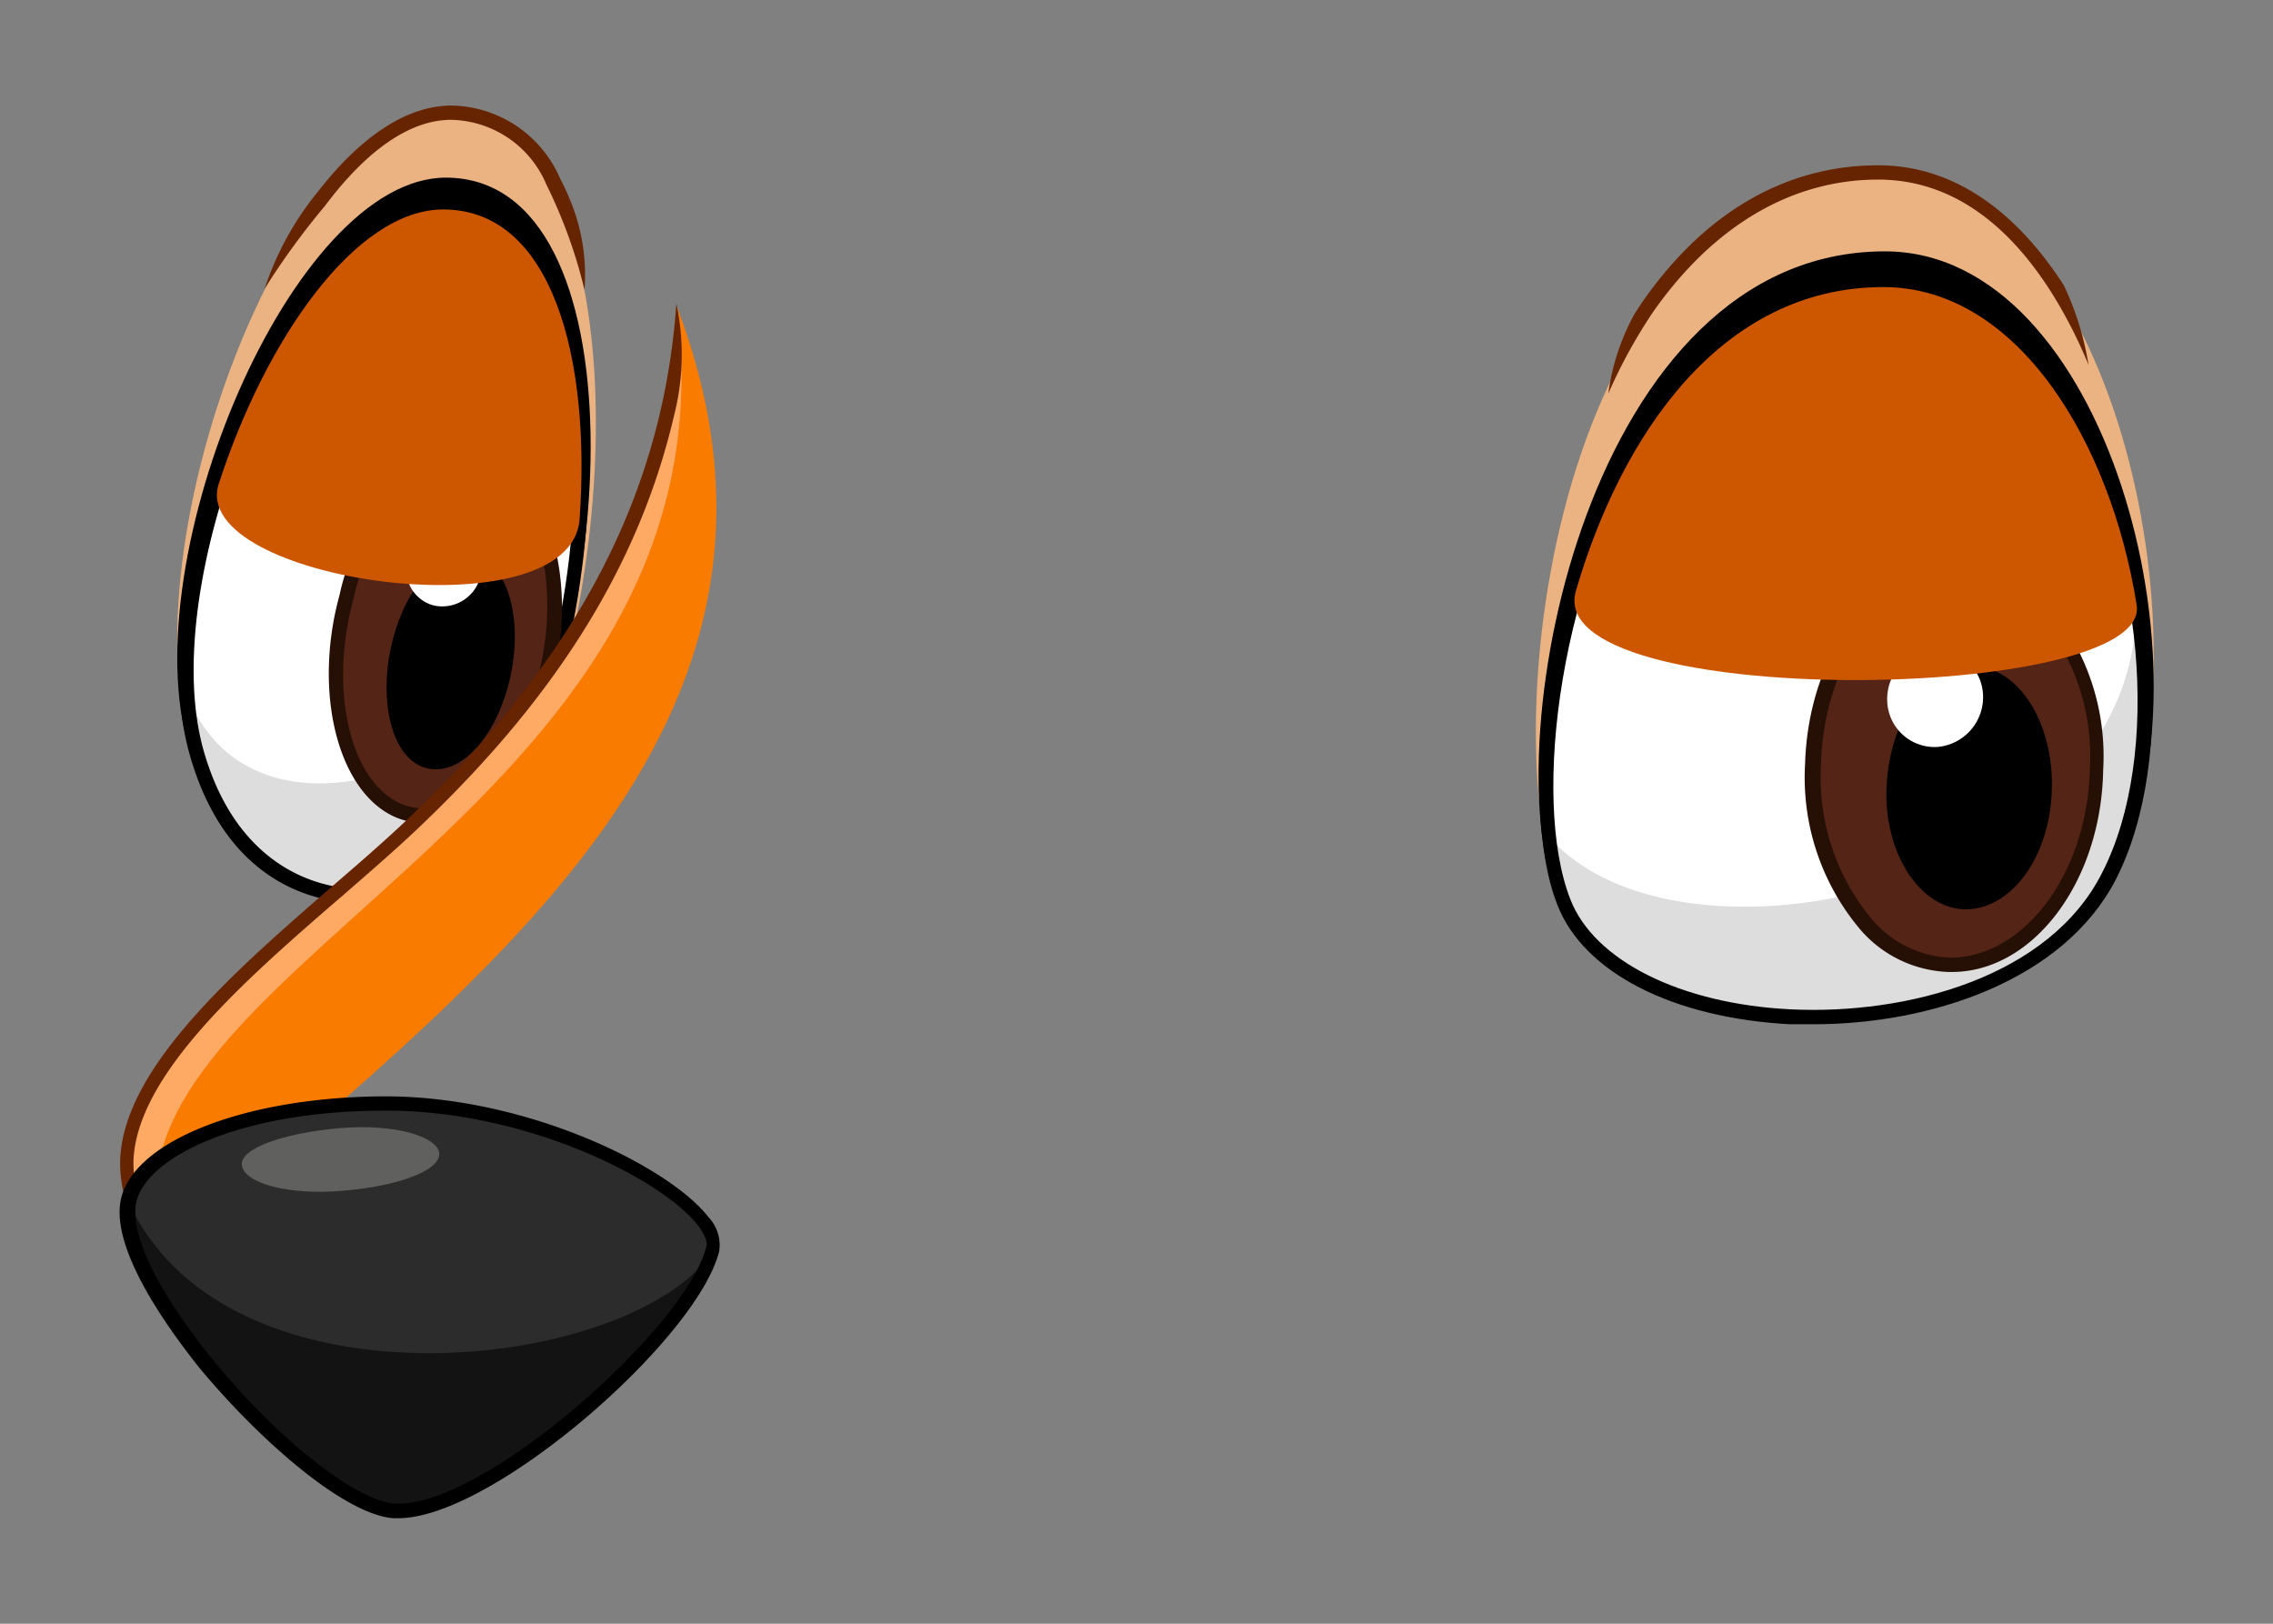 <svg id="b5bb5849-6b76-4177-a8a5-3488f89599f0" data-name="Layer 1" xmlns="http://www.w3.org/2000/svg" width="70" height="50" viewBox="0 0 70 50">
  <rect x="0" y="0" width="70" height="50" fill="#808080" stroke="none"/>
  <defs>
    <style>
      .a4d5b9ca-d835-457b-8dec-8cb80eec2581 {
        fill: #ebb382;
      }

      .bcdfeaad-8f80-44c2-9c68-37f9821dc1ca {
        fill: #fff;
      }

      .f6c9db76-531a-48a6-82c3-a4881b3f04f7 {
        fill: #ddd;
      }

      .ae1e4527-f4b9-4822-bda7-226929c1d23e {
        fill: #662400;
      }

      .ba197303-5b4e-4e01-b02c-565c0789eadf {
        fill: #542416;
      }

      .fe1d6927-dfc0-4a90-8477-9099db03b4c5 {
        fill: #261005;
      }

      .f83109af-e6a8-4993-a1bc-851967dc6819 {
        fill: #cc5700;
      }

      .b842283f-7b56-4a5f-b8f0-6d2cb5cbed5d {
        fill: #f97b00;
      }

      .afcc843f-28c8-4f3c-9133-c8786080b9c1 {
        fill: #feaa64;
      }

      .bc37bd74-241a-4b27-b9aa-e9985bc3efd6 {
        fill: #2c2c2c;
      }

      .acbfe7a5-3f2e-4f7a-a418-44769e770898 {
        fill: #60605e;
      }

      .bcc1b5b1-db7c-40f4-b2fd-6451d01bf3a1 {
        fill: #131313;
      }
    </style>
  </defs>
  <g>
    <g>
      <path class="a4d5b9ca-d835-457b-8dec-8cb80eec2581" d="M47.92,27.24c-1.86-5.33.16-21.66,10.13-21.77,6.83-.08,10.2,14.16,7.14,20.85S49.81,32.65,47.92,27.24Z"/>
      <path d="M47.92,27.6c-1.86-4.87,1-19.86,10.13-19.86,6.83,0,10.2,12.91,7.14,19S49.81,32.53,47.92,27.6Z"/>
      <path class="bcdfeaad-8f80-44c2-9c68-37f9821dc1ca" d="M48.17,27.77c-1.82-4.64,1-18.93,9.85-18.93C64.66,8.84,67.94,21.15,65,27S50,32.48,48.17,27.77Z"/>
      <path class="f6c9db76-531a-48a6-82c3-a4881b3f04f7" d="M47.73,25.8a7.76,7.76,0,0,0,.44,2C50,32.48,62,32.79,65,27c1.18-2.3,1.38-5.6.78-8.77C66.23,27.15,51.92,30.49,47.73,25.8Z"/>
      <path d="M55.85,31.54h-.72c-3.61-.19-6.36-1.59-7.17-3.68h0c-1.26-3.21-.33-10.44,2.75-14.95,1.92-2.81,4.44-4.29,7.31-4.29,2.27,0,4.29,1.36,5.86,3.92,2.62,4.29,3.19,10.81,1.28,14.54C63.55,30.2,59.45,31.54,55.85,31.54ZM58,9.06c-2.71,0-5.11,1.41-6.94,4.09-3,4.4-3.92,11.43-2.7,14.54h0c.73,1.89,3.39,3.22,6.77,3.39,3.61.18,8-1,9.61-4.21,1.85-3.61,1.29-9.94-1.26-14.11C62.47,11.07,60.68,9.06,58,9.06Z"/>
      <path class="ae1e4527-f4b9-4822-bda7-226929c1d23e" d="M50.9,9.62C52.73,7,55.13,5.53,57.84,5.53s4.45,2,5.48,3.71a14.68,14.68,0,0,1,1,2,9.1,9.1,0,0,0-.76-2.45C62,6.37,60.05,5.09,57.84,5.09c-2.87,0-5.39,1.48-7.31,4.28l-.2.31a7,7,0,0,0-.8,2.44A15.81,15.81,0,0,1,50.9,9.62Z"/>
    </g>
    <g>
      <g>
        <path class="ba197303-5b4e-4e01-b02c-565c0789eadf" d="M60.4,17.52c2.41.05,4.28,2.82,4.19,6.19s-2.14,6.05-4.55,6-4.28-2.82-4.19-6.19S58,17.47,60.4,17.52Z"/>
        <path class="fe1d6927-dfc0-4a90-8477-9099db03b4c5" d="M60.11,29.93H60a3.76,3.76,0,0,1-2.67-1.26,7.25,7.25,0,0,1-1.74-5.15c.1-3.45,2.2-6.22,4.7-6.22h.07a3.72,3.72,0,0,1,2.66,1.26,7.21,7.21,0,0,1,1.75,5.15C64.71,27.16,62.61,29.93,60.11,29.93Zm.22-12.19c-2.26,0-4.16,2.58-4.25,5.79a6.83,6.83,0,0,0,1.62,4.84,3.35,3.35,0,0,0,2.35,1.12c2.26,0,4.22-2.55,4.31-5.79a6.83,6.83,0,0,0-1.62-4.84,3.35,3.35,0,0,0-2.35-1.12Z"/>
      </g>
      <path d="M60.75,20.52c1.41,0,2.5,1.73,2.44,3.8S61.94,28,60.54,28,58,26.27,58.1,24.21,59.35,20.49,60.75,20.52Z"/>
      <path class="bcdfeaad-8f80-44c2-9c68-37f9821dc1ca" d="M59.51,20a1.46,1.46,0,0,1,1.56,1.39A1.54,1.54,0,0,1,59.68,23a1.46,1.46,0,0,1-1.56-1.4A1.53,1.53,0,0,1,59.51,20Z"/>
    </g>
    <g>
      <path class="a4d5b9ca-d835-457b-8dec-8cb80eec2581" d="M13.73,3.54C9,3.54,4.09,16.27,5.81,22.64s7.72,5.86,9.52,3C19.42,19.16,19.79,3.54,13.73,3.54Z"/>
      <path d="M13.73,5.47C9,5.47,4.09,17.18,5.81,23s7.42,5.28,9.22,2.65C19.12,19.73,19.79,5.47,13.73,5.47Z"/>
      <path class="bcdfeaad-8f80-44c2-9c68-37f9821dc1ca" d="M13.65,6.45c-4.52,0-9.22,11.19-7.57,16.79s7.09,5,8.81,2.54C18.8,20.08,19.44,6.45,13.65,6.45Z"/>
      <path class="f6c9db76-531a-48a6-82c3-a4881b3f04f7" d="M5.77,21.4a8,8,0,0,0,.31,1.84c1.64,5.6,7.09,5,8.81,2.54a19.44,19.44,0,0,0,2.72-7.68C15.75,23.94,7.7,26.47,5.77,21.4Z"/>
      <path d="M11.12,27.82a4.4,4.4,0,0,1-.8-.07c-1.23-.19-3.46-1-4.46-4.45-1.2-4.09.86-10.67,3.54-14.24,1.39-1.86,2.86-2.84,4.25-2.84h0A3.72,3.72,0,0,1,17,8.48c2.12,4,1.13,13-1.92,17.42A4.82,4.82,0,0,1,11.12,27.82ZM13.65,6.67c-1.25,0-2.59.92-3.89,2.66C7.2,12.74,5.14,19.27,6.29,23.18c.93,3.17,3,3.95,4.1,4.13a4.48,4.48,0,0,0,4.32-1.66c3-4.34,3.94-13.06,1.88-17a3.25,3.25,0,0,0-2.94-2Z"/>
      <path class="ae1e4527-f4b9-4822-bda7-226929c1d23e" d="M10,6.35c1.3-1.74,2.64-2.66,3.89-2.66h0a3.25,3.25,0,0,1,2.94,2A15.5,15.5,0,0,1,18,8.92a6,6,0,0,0-.46-2.8c-.09-.22-.19-.43-.29-.62a3.71,3.71,0,0,0-3.34-2.25h0c-1.35,0-2.76.91-4.11,2.64a9.35,9.35,0,0,0-1.65,3A23,23,0,0,1,10,6.35Z"/>
    </g>
    <g>
      <g>
        <path class="ba197303-5b4e-4e01-b02c-565c0789eadf" d="M15.17,14.43c1.67.74,2.38,3.69,1.58,6.59S13.94,25.69,12.26,25s-2.38-3.68-1.58-6.58S13.49,13.7,15.17,14.43Z"/>
        <path class="fe1d6927-dfc0-4a90-8477-9099db03b4c5" d="M13.05,25.34a2.23,2.23,0,0,1-.88-.18c-1.77-.78-2.54-3.85-1.71-6.85a6.16,6.16,0,0,1,2.83-4,2.31,2.31,0,0,1,2-.07h0C17,15,17.79,18.08,17,21.08a6.12,6.12,0,0,1-2.82,4A2.45,2.45,0,0,1,13.05,25.34Zm1.33-10.85a2,2,0,0,0-.9.22,5.77,5.77,0,0,0-2.59,3.72c-.77,2.79-.12,5.63,1.46,6.32a1.88,1.88,0,0,0,1.6-.07A5.82,5.82,0,0,0,16.53,21c.77-2.8.12-5.63-1.45-6.32h0A1.73,1.73,0,0,0,14.38,14.49Z"/>
      </g>
      <path d="M14.76,17.15c1,.43,1.37,2.22.88,4S14,24,13,23.61s-1.37-2.22-.88-4S13.79,16.72,14.76,17.15Z"/>
      <path class="bcdfeaad-8f80-44c2-9c68-37f9821dc1ca" d="M14,16.38a1.14,1.14,0,0,1,.78,1.43,1.21,1.21,0,0,1-1.44.83,1.14,1.14,0,0,1-.78-1.43A1.21,1.21,0,0,1,14,16.38Z"/>
    </g>
    <path class="f83109af-e6a8-4993-a1bc-851967dc6819" d="M48.53,18.2C49.93,13.4,53,8.84,58,8.84c4.13,0,7,4.77,7.8,9.78C66.32,21.66,47.46,21.91,48.53,18.2Z"/>
    <path class="f83109af-e6a8-4993-a1bc-851967dc6819" d="M13.65,6.45c-2.7,0-5.47,4-6.91,8.44-1,3,10.86,4.69,11.11,1.09C18.2,11,17,6.45,13.65,6.45Z"/>
    <g>
      <path class="b842283f-7b56-4a5f-b8f0-6d2cb5cbed5d" d="M20.84,9.43c-.53,7-3.83,11.82-7.87,15.71-4.19,4-12.14,9.15-7.83,13.44C14.62,30.24,25.81,22.46,20.84,9.43Z"/>
      <path class="afcc843f-28c8-4f3c-9133-c8786080b9c1" d="M20.84,9.43c-.53,7-3.83,11.82-7.87,15.71-4.19,4-12.14,9.15-7.83,13.44C1.85,30,22.94,25.32,20.84,9.43Z"/>
      <path class="ae1e4527-f4b9-4822-bda7-226929c1d23e" d="M5,38.74a3.94,3.94,0,0,1-1.3-3c.09-2.86,3.54-5.85,6.58-8.49.93-.8,1.8-1.56,2.55-2.29,5-4.85,7.59-9.81,8-15.61a7.54,7.54,0,0,1-.07,3.44c-1.05,4.5-3.53,8.53-7.65,12.49-.76.74-1.64,1.5-2.56,2.3-3,2.59-6.35,5.51-6.44,8.18A3.49,3.49,0,0,0,5.3,38.42Z"/>
    </g>
    <g>
      <path class="bc37bd74-241a-4b27-b9aa-e9985bc3efd6" d="M4,37.1C4.18,35.46,7.41,34,11.86,34c5.3,0,10.46,3.12,10.11,4.47-.67,2.62-7.08,8.29-9.85,8.06C9.66,46.33,3.61,39.73,4,37.1Z"/>
      <path class="acbfe7a5-3f2e-4f7a-a418-44769e770898" d="M13.53,35.53c0,.53-1.29,1-3,1.14s-3-.25-3.08-.78,1.3-1,3-1.15S13.5,35,13.53,35.53Z"/>
      <path class="bcc1b5b1-db7c-40f4-b2fd-6451d01bf3a1" d="M4,37.1c3.14,6.63,15.66,5.1,18,1.36-.67,2.62-7.08,8.29-9.85,8.06C9.66,46.33,3.61,39.73,4,37.1Z"/>
      <path d="M12.27,46.75H12.1c-1.53-.13-4.16-2.45-6-4.68-.79-1-2.61-3.43-2.4-5h0c.24-1.87,3.74-3.29,8.12-3.31h.05c4.37,0,8.73,2.16,9.94,3.71a1.26,1.26,0,0,1,.34,1.05C21.5,41.21,15.18,46.75,12.27,46.75ZM4.18,37.13c-.13,1,.74,2.71,2.31,4.66,2,2.47,4.43,4.41,5.65,4.51h.15c2.72,0,8.82-5.41,9.46-7.9.05-.16-.05-.39-.25-.66-1.16-1.48-5.35-3.54-9.58-3.54h-.06c-4.57,0-7.49,1.5-7.68,2.92Z"/>
    </g>
  </g>
</svg>
